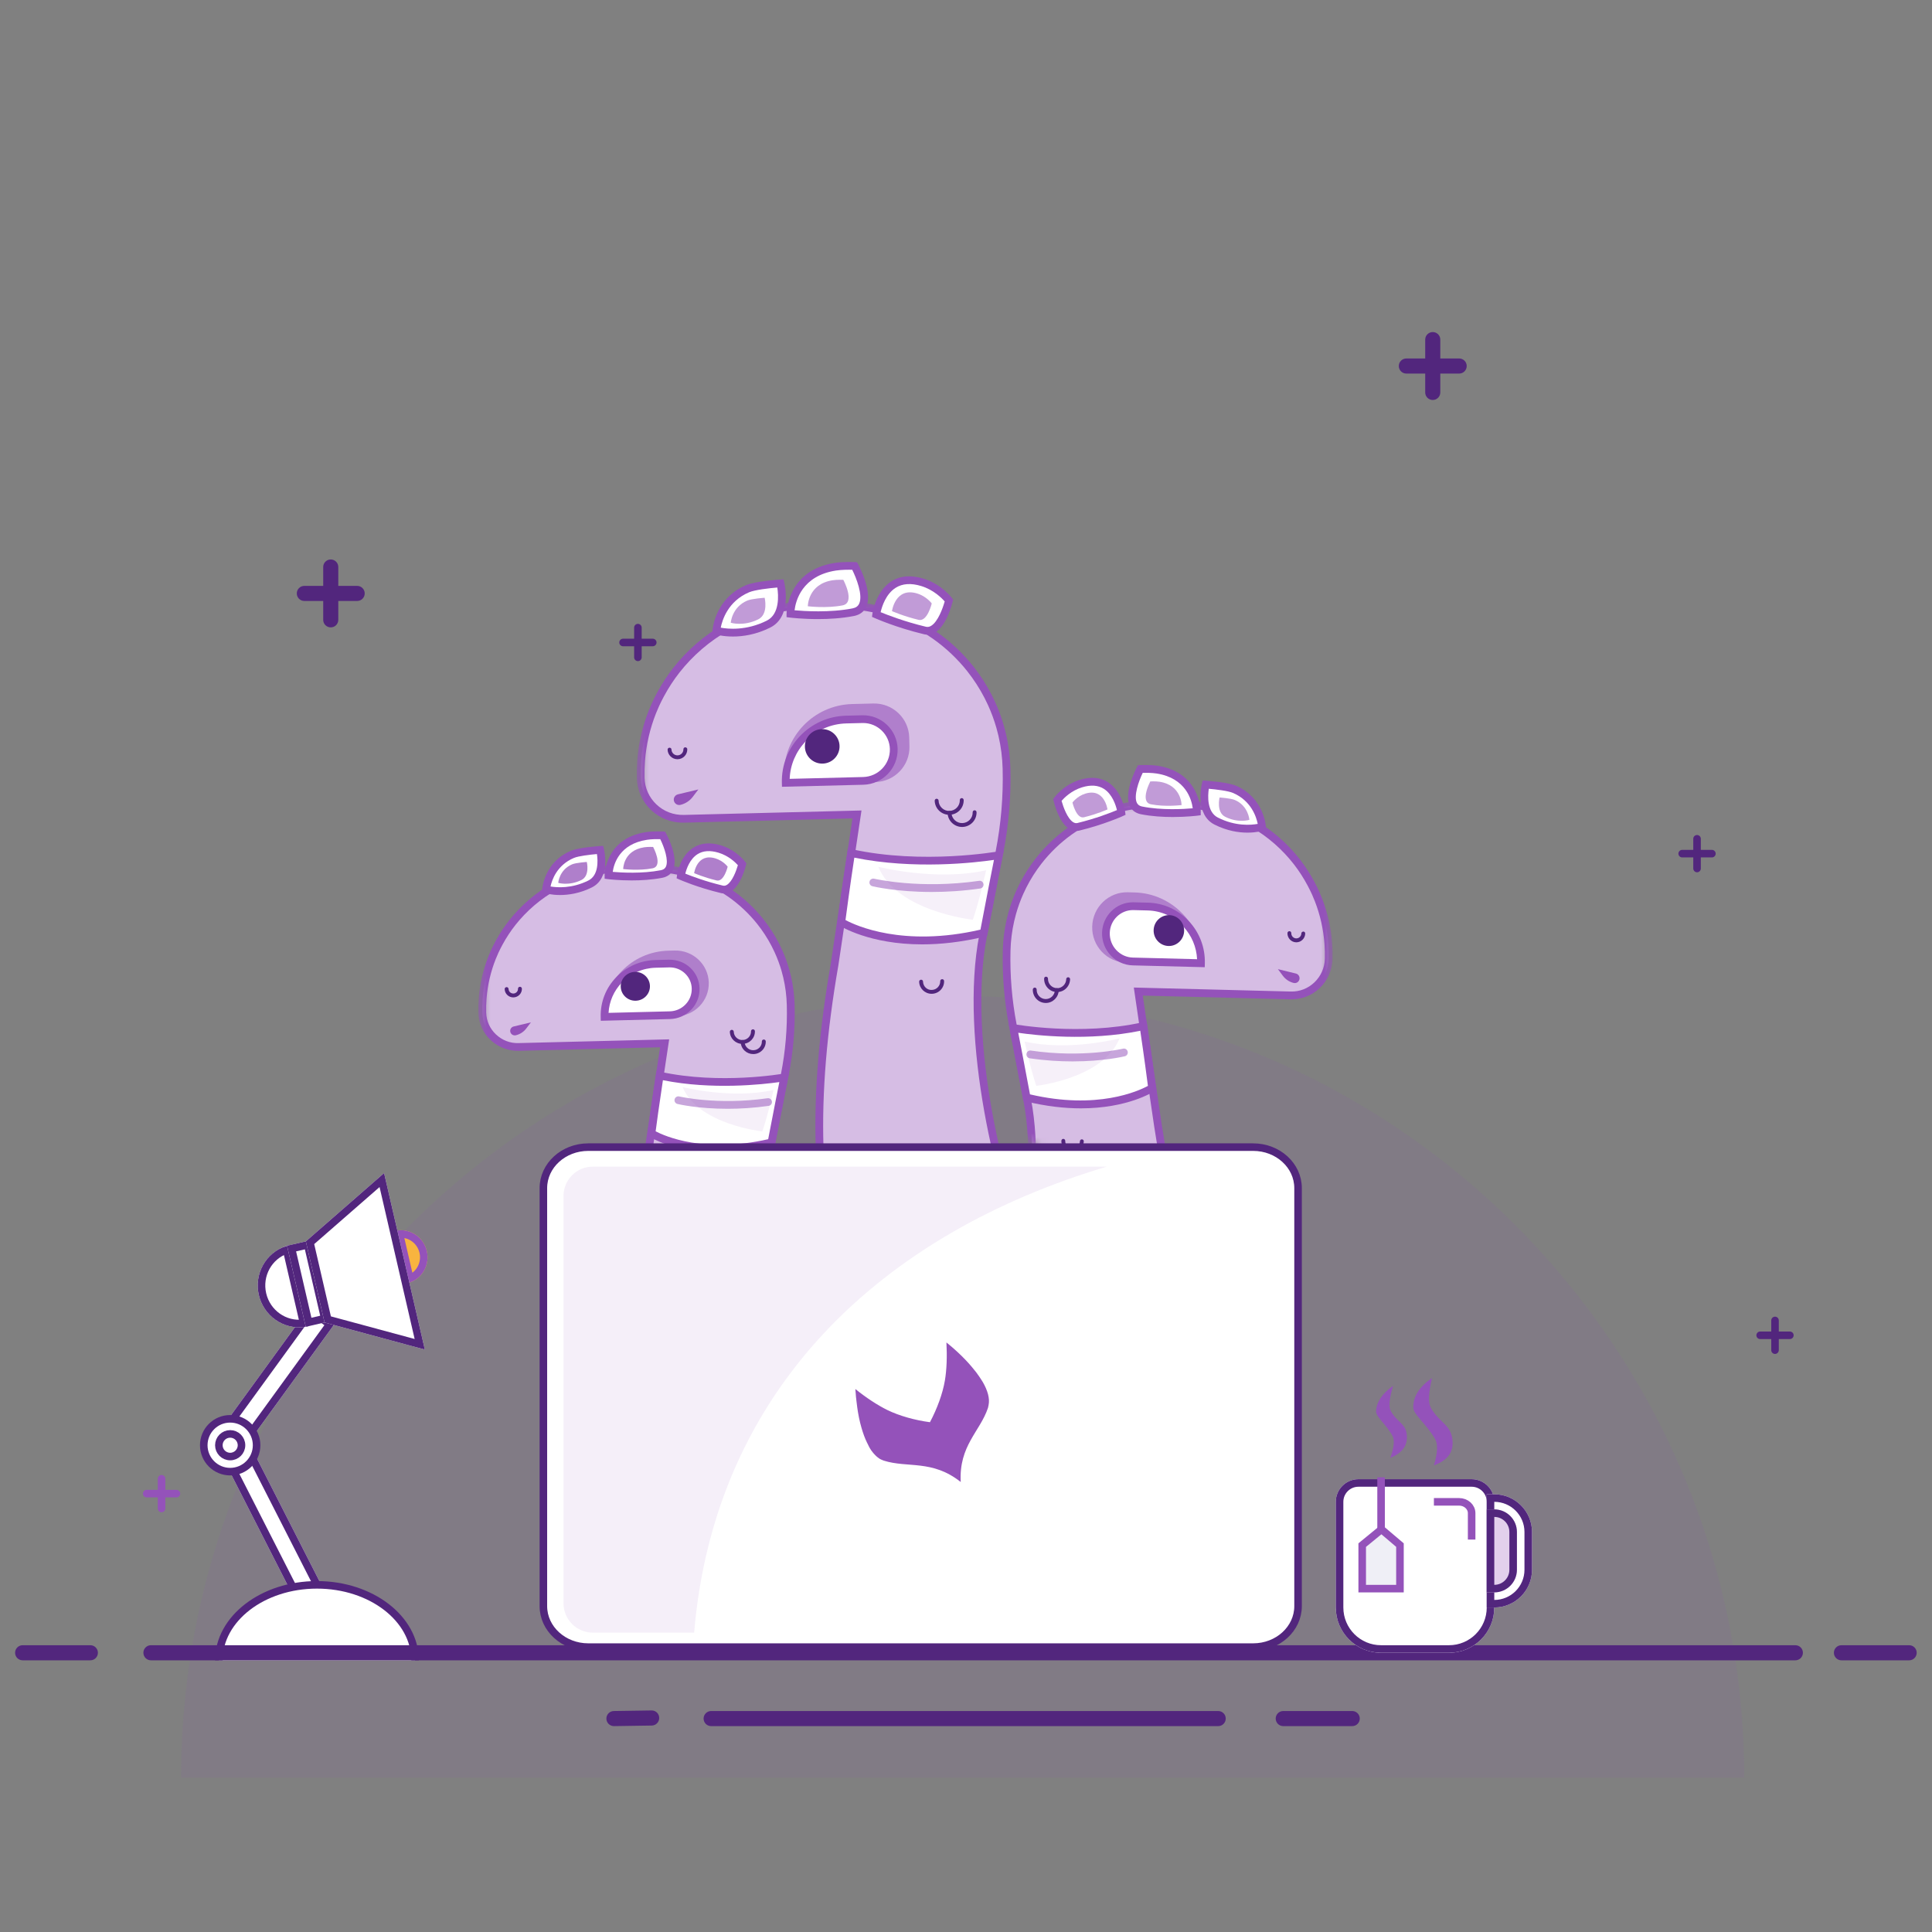 <?xml version="1.0" encoding="UTF-8" standalone="no"?>
<svg width="256px" height="256px" viewBox="0 0 256 256" version="1.1" xmlns="http://www.w3.org/2000/svg" xmlns:xlink="http://www.w3.org/1999/xlink">
    <rect x="0" y="0" width="256" height="256" fill="#808080" stroke="none"/>
    <!-- Generator: Sketch 49.3 (51167) - http://www.bohemiancoding.com/sketch -->
    <title>helpcenter-using@2x</title>
    <desc>Created with Sketch.</desc>
    <defs>
        <path d="M43.876,35.102 C38.484,40.107 31.226,43.173 23.243,43.173 C14.101,43.173 5.91,39.153 0.383,32.804 L0.383,0.384 L43.876,0.384 L43.876,35.102 Z" id="path-1"></path>
        <path d="M44.911,35.121 C39.47,40.416 32.001,43.684 23.76,43.684 C14.328,43.684 5.909,39.405 0.382,32.704 L0.382,0.384 L44.911,0.384 L44.911,35.121 Z" id="path-3"></path>
        <path d="M1.057,0.482 C0.845,0.547 0.632,0.608 0.419,0.668 L0.419,0.482 L1.057,0.482 Z" id="path-5"></path>
        <path d="M45.554,38.297 C39.783,45.091 31.23,49.394 21.684,49.394 C13.348,49.394 5.769,46.113 0.139,40.756 L0.139,0.319 L45.554,0.319 L45.554,38.297 Z" id="path-7"></path>
        <path d="M46.576,38.197 C40.805,45.347 32.027,49.912 22.195,49.912 C13.604,49.912 5.817,46.426 0.138,40.776 L0.138,0.32 L46.576,0.32 L46.576,38.197 Z" id="path-9"></path>
        <path d="M51.963,78.64 C49.314,79.06 46.598,79.278 43.83,79.278 C25.506,79.278 9.429,69.706 0.372,55.312 L0.372,1.273 C0.537,1.011 0.704,0.751 0.873,0.493 L51.963,0.493 L51.963,78.64 Z" id="path-11"></path>
        <path d="M44.345,79.79 C25.668,79.79 9.326,69.846 0.372,54.989 L0.372,2.62 C0.806,1.9 1.258,1.191 1.726,0.494 L52.992,0.494 L52.992,79.067 C50.181,79.543 47.292,79.79 44.345,79.79 Z" id="path-13"></path>
        <rect id="path-15" x="7" y="36" width="4" height="23"></rect>
        <rect id="path-16" x="7" y="18" width="4" height="23"></rect>
        <path d="M19.486,14.919 C21.427,14.919 23,13.322 23,11.351 C23,9.381 21.427,7.784 19.486,7.784" id="path-17"></path>
        <path d="M5.431,6.486 C2.431,6.486 0,8.955 0,12 C0,15.045 2.431,17.514 5.431,17.514" id="path-18"></path>
        <rect id="path-19" x="5.111" y="6.486" width="3.194" height="11.027"></rect>
        <polygon id="path-20" points="7.667 6.486 19.806 0 19.806 24 7.667 17.514"></polygon>
        <path d="M3,14 L18,14 C19.657,14 21,15.343 21,17 L21,31 C21,34.314 18.314,37 15,37 L6,37 C2.686,37 4.05812251e-16,34.314 0,31 L0,17 C-2.02906125e-16,15.343 1.343,14 3,14 Z" id="path-21"></path>
        <path d="M20,16 L21,16 C23.761,16 26,18.239 26,21 L26,26 C26,28.761 23.761,31 21,31 L20,31 L20,16 Z" id="path-22"></path>
        <path d="M20,18 L21,18 C22.657,18 24,19.343 24,21 L24,26 C24,27.657 22.657,29 21,29 L20,29 L20,18 Z" id="path-23"></path>
        <polygon id="path-24" points="3 22.5 6.053 20 9 22.5 9 29 3 29"></polygon>
    </defs>
    <g id="helpcenter-using" stroke="none" stroke-width="1" fill="none" fill-rule="evenodd">
        <g id="Group-8" transform="translate(2, 44)">
            <g id="Group-5" transform="translate(0, 30)">
                <path d="M22,161.558 C22,104.365 68.364,58 125.558,58 C182.751,58 229.116,104.365 229.116,161.558 L22,161.558 Z" id="Fill-1" fill-opacity="0.098" fill="#9452BA"></path>
                <g id="Group-4">
                    <g id="Group-6" transform="translate(61, 0)">
                        <g id="Group-118" transform="translate(0, 36)">
                            <g id="Group-60" transform="translate(0.517, 4.599)">
                                <mask id="mask-2" fill="white">
                                    <use xlink:href="#path-1"></use>
                                </mask>
                                <g id="Clip-59"></g>
                                <path d="M43.871,72.406 C40.844,66.335 36.342,48.737 38.648,37.045 L40.474,27.794 C41.073,24.759 41.335,21.668 41.256,18.577 C41.224,17.289 41.059,16.035 40.777,14.827 C40.707,14.525 40.628,14.225 40.543,13.929 C40.288,13.04 39.967,12.18 39.588,11.352 C39.461,11.076 39.328,10.804 39.188,10.535 C38.909,9.998 38.605,9.476 38.277,8.971 C37.948,8.466 37.595,7.977 37.221,7.508 C36.096,6.099 34.771,4.854 33.29,3.816 C32.796,3.469 32.285,3.146 31.758,2.848 C28.859,1.204 25.482,0.301 21.897,0.39 L18.799,0.466 C13.585,0.596 8.916,2.801 5.584,6.262 C5.168,6.695 4.772,7.147 4.399,7.617 C3.721,8.472 3.121,9.389 2.6,10.353 C2.405,10.715 2.217,11.081 2.045,11.457 C1.92,11.732 1.8,12.011 1.688,12.293 C1.351,13.139 1.075,14.014 0.865,14.914 C0.655,15.814 0.51,16.738 0.437,17.681 C0.389,18.31 0.372,18.947 0.389,19.591 C0.421,20.875 0.978,22.025 1.851,22.846 C2.725,23.666 3.915,24.157 5.215,24.125 L24.55,23.645 L22.046,40.296 C19.044,57.412 20.366,68.776 23.22,76.302 C23.856,77.979 44.246,73.156 43.871,72.406" id="Fill-58" fill="#D6BDE4" mask="url(#mask-2)"></path>
                            </g>
                            <g id="Group-63" transform="translate(0, 4.088)">
                                <mask id="mask-4" fill="white">
                                    <use xlink:href="#path-3"></use>
                                </mask>
                                <g id="Clip-62"></g>
                                <path d="M24.192,76.555 C24.674,76.769 27.284,76.763 34.173,75.309 C39.047,74.281 42.717,73.228 43.746,72.775 C40.676,66.295 36.371,49.05 38.658,37.458 L40.483,28.207 C41.074,25.215 41.334,22.151 41.256,19.101 C41.225,17.869 41.069,16.642 40.79,15.452 C40.722,15.159 40.646,14.868 40.563,14.579 C40.318,13.728 40.005,12.885 39.633,12.074 C39.51,11.805 39.381,11.541 39.245,11.28 C38.976,10.761 38.678,10.249 38.358,9.758 C38.038,9.266 37.693,8.787 37.332,8.335 C36.236,6.962 34.95,5.754 33.508,4.743 C33.029,4.407 32.528,4.091 32.018,3.802 C29.112,2.155 25.793,1.329 22.427,1.412 L19.33,1.488 C14.424,1.61 9.859,3.611 6.477,7.125 C6.075,7.543 5.687,7.986 5.323,8.443 C4.674,9.263 4.085,10.158 3.574,11.104 C3.355,11.51 3.183,11.852 3.034,12.178 C2.911,12.445 2.796,12.717 2.687,12.99 C2.358,13.815 2.089,14.672 1.886,15.54 C1.68,16.422 1.54,17.328 1.47,18.231 C1.423,18.843 1.407,19.468 1.423,20.09 C1.451,21.195 1.914,22.224 2.725,22.986 C3.536,23.748 4.596,24.169 5.719,24.126 L25.669,23.63 L23.074,40.883 C20.477,55.691 20.854,67.689 24.192,76.555 M24.977,77.664 C24.735,77.664 24.527,77.653 24.359,77.631 C24.134,77.602 23.45,77.512 23.253,76.991 C19.823,67.946 19.419,55.742 22.053,40.72 L24.465,24.682 L5.745,25.147 C4.361,25.18 3.024,24.677 2.012,23.726 C1.001,22.777 0.424,21.494 0.388,20.115 C0.372,19.46 0.389,18.8 0.439,18.153 C0.513,17.2 0.66,16.243 0.878,15.31 C1.092,14.393 1.377,13.487 1.724,12.616 C1.839,12.327 1.962,12.04 2.091,11.757 C2.25,11.411 2.431,11.05 2.661,10.623 C3.201,9.624 3.823,8.679 4.509,7.813 C4.893,7.33 5.303,6.862 5.727,6.421 C9.3,2.71 14.121,0.595 19.304,0.467 L22.4,0.39 C25.974,0.303 29.462,1.175 32.533,2.916 C33.072,3.221 33.601,3.555 34.107,3.91 C35.629,4.976 36.987,6.253 38.144,7.703 C38.525,8.18 38.89,8.686 39.228,9.206 C39.567,9.725 39.882,10.266 40.166,10.813 C40.309,11.088 40.446,11.368 40.576,11.652 C40.969,12.509 41.299,13.4 41.558,14.3 C41.645,14.605 41.726,14.912 41.799,15.222 C42.092,16.479 42.258,17.775 42.291,19.075 C42.37,22.2 42.104,25.339 41.499,28.403 L39.673,37.654 C37.385,49.25 41.829,66.627 44.852,72.691 C44.947,72.882 44.926,73.103 44.795,73.283 C43.931,74.474 29.195,77.664 24.977,77.664" id="Fill-61" fill="#9452BA" mask="url(#mask-4)"></path>
                            </g>
                            <path d="M9.362,7.856 C9.362,7.856 9.592,4.59 12.836,3.214 C13.826,2.794 16.523,2.621 16.523,2.621 C16.523,2.621 17.369,6.053 15.184,7.135 C12.039,8.694 9.362,7.856 9.362,7.856" id="Fill-64" fill="#FFFFFF"></path>
                            <path d="M9.947,7.463 C10.788,7.608 12.756,7.767 14.952,6.679 C16.34,5.991 16.226,4.034 16.098,3.166 C15.187,3.244 13.661,3.42 13.04,3.684 C10.793,4.637 10.133,6.596 9.947,7.463 M11.212,8.594 C10.033,8.594 9.266,8.362 9.206,8.343 L8.818,8.222 L8.846,7.821 C8.856,7.675 9.138,4.227 12.631,2.745 C13.673,2.303 16.204,2.129 16.489,2.11 L16.922,2.083 L17.026,2.5 C17.064,2.656 17.94,6.342 15.416,7.592 C13.813,8.386 12.328,8.594 11.212,8.594" id="Fill-66" fill="#9452BA"></path>
                            <path d="M17.634,5.986 C17.634,5.986 17.615,1.544 22.654,0.771 C23.594,0.627 24.807,0.689 24.807,0.689 C24.807,0.689 27.31,5.294 24.656,5.811 C21.394,6.448 17.634,5.986 17.634,5.986" id="Fill-68" fill="#FFFFFF"></path>
                            <path d="M18.19,5.528 C19.3,5.624 22.094,5.791 24.556,5.31 C25.003,5.223 25.157,5.002 25.233,4.842 C25.623,4.027 25.025,2.276 24.486,1.19 C24.082,1.183 23.338,1.183 22.733,1.277 C19.084,1.836 18.341,4.453 18.19,5.528 M20.698,6.661 C18.969,6.661 17.662,6.505 17.571,6.493 L17.119,6.438 L17.117,5.988 C17.117,5.94 17.158,1.097 22.575,0.266 C23.556,0.116 24.783,0.176 24.834,0.178 L25.124,0.194 L25.263,0.448 C25.438,0.77 26.951,3.643 26.168,5.279 C25.906,5.827 25.418,6.184 24.756,6.313 C23.38,6.582 21.931,6.661 20.698,6.661" id="Fill-70" fill="#9452BA"></path>
                            <path d="M27.219,6.07 C27.219,6.07 27.887,1.145 32.365,2.501 C34.278,3.079 35.34,4.516 35.34,4.516 C35.34,4.516 34.447,8.267 32.665,7.844 C29.555,7.107 27.219,6.07 27.219,6.07" id="Fill-72" fill="#FFFFFF"></path>
                            <path d="M27.808,5.762 C28.583,6.077 30.476,6.8 32.786,7.347 C32.969,7.391 33.136,7.36 33.314,7.252 C34.032,6.816 34.56,5.39 34.773,4.64 C34.437,4.265 33.545,3.392 32.214,2.989 C31.099,2.653 30.163,2.716 29.429,3.181 C28.394,3.837 27.963,5.124 27.808,5.762 M32.94,8.387 C32.808,8.387 32.677,8.372 32.545,8.341 C29.423,7.601 27.104,6.58 27.007,6.536 L26.655,6.38 L26.706,6.002 C26.72,5.899 27.069,3.462 28.871,2.321 C29.871,1.687 31.097,1.583 32.517,2.012 C34.571,2.634 35.71,4.151 35.758,4.215 L35.898,4.405 L35.844,4.633 C35.778,4.906 35.171,7.323 33.857,8.122 C33.567,8.298 33.256,8.387 32.94,8.387" id="Fill-74" fill="#9452BA"></path>
                            <path d="M10.969,6.983 C10.969,6.983 11.09,5.257 12.805,4.53 C13.328,4.308 14.754,4.215 14.754,4.215 C14.754,4.215 15.202,6.03 14.046,6.602 C12.383,7.426 10.969,6.983 10.969,6.983" id="Fill-76" fill="#AF7FCB"></path>
                            <path d="M19.576,5.154 C19.576,5.154 19.565,2.699 22.351,2.271 C22.871,2.192 23.542,2.226 23.542,2.226 C23.542,2.226 24.926,4.772 23.458,5.058 C21.654,5.41 19.576,5.154 19.576,5.154" id="Fill-78" fill="#AF7FCB"></path>
                            <path d="M28.978,5.693 C28.978,5.693 29.343,2.999 31.793,3.74 C32.84,4.057 33.421,4.843 33.421,4.843 C33.421,4.843 32.932,6.895 31.958,6.664 C30.256,6.26 28.978,5.693 28.978,5.693" id="Fill-80" fill="#AF7FCB"></path>
                            <path d="M40.918,32.761 C40.918,32.761 32.499,34.283 24.411,32.519 C23.738,36.886 23.319,40.181 23.319,40.181 C23.319,40.181 28.99,43.811 39.234,41.37 C40.307,35.756 40.918,32.761 40.918,32.761" id="Fill-82" fill="#FFFFFF"></path>
                            <path d="M23.876,39.906 C25.098,40.547 30.334,42.874 38.788,40.949 C39.519,37.128 40.031,34.55 40.266,33.38 C38.071,33.691 31.379,34.44 24.841,33.131 C24.343,36.398 23.994,39.006 23.876,39.906 M32.351,42.731 C26.443,42.731 23.216,40.724 23.038,40.61 L22.765,40.435 L22.806,40.117 C22.809,40.084 23.234,36.766 23.9,32.442 L23.983,31.902 L24.523,32.02 C32.418,33.742 40.742,32.274 40.825,32.259 L41.576,32.123 L41.425,32.862 C41.419,32.892 40.802,35.919 39.742,41.465 L39.68,41.789 L39.355,41.866 C36.716,42.495 34.375,42.731 32.351,42.731" id="Fill-84" fill="#9452BA"></path>
                            <path d="M26.618,24.662 L16.95,24.902 C16.827,20.091 20.676,16.093 25.546,15.973 L26.396,15.952 C28.831,15.891 30.854,17.792 30.916,20.198 C30.978,22.603 29.053,24.601 26.618,24.662" id="Fill-86" fill="#AF7FCB"></path>
                            <path d="M25.759,24.52 L17.112,24.734 C17.016,20.955 20.039,17.814 23.865,17.719 L25.666,17.674 C27.557,17.627 29.128,19.103 29.175,20.971 C29.224,22.882 27.694,24.472 25.759,24.52" id="Fill-88" fill="#FFFFFF"></path>
                            <path d="M25.754,18.184 C25.73,18.184 25.704,18.184 25.679,18.185 L23.878,18.23 C22.166,18.273 20.573,18.971 19.392,20.197 C18.332,21.299 17.719,22.708 17.636,24.21 L25.745,24.008 C26.543,23.989 27.286,23.664 27.836,23.092 C28.387,22.521 28.678,21.771 28.658,20.984 C28.639,20.217 28.318,19.503 27.755,18.975 C27.211,18.463 26.503,18.184 25.754,18.184 Z M16.608,25.258 L16.595,24.747 C16.545,22.783 17.273,20.917 18.643,19.493 C20.014,18.069 21.864,17.258 23.852,17.208 L25.654,17.163 C26.71,17.159 27.706,17.517 28.468,18.235 C29.231,18.951 29.666,19.918 29.692,20.958 C29.72,22.019 29.327,23.027 28.586,23.796 C27.845,24.565 26.845,25.004 25.772,25.03 L16.608,25.258 Z" id="Fill-90" fill="#9452BA"></path>
                            <path d="M19.251,20.739 C19.278,21.795 20.166,22.629 21.234,22.602 C22.303,22.576 23.147,21.699 23.12,20.644 C23.094,19.588 22.206,18.754 21.137,18.78 C20.068,18.807 19.224,19.684 19.251,20.739" id="Fill-92" fill="#52267D"></path>
                            <path d="M5.352,27.178 C5.899,27.048 6.383,26.735 6.722,26.291 L7.35,25.469 L5.913,25.811 L5.068,26.013 C4.741,26.09 4.541,26.414 4.62,26.736 C4.698,27.058 5.026,27.256 5.352,27.178" id="Fill-94" fill="#9452BA"></path>
                            <path d="M27.447,34.046 C27.447,34.046 33.884,35.683 39.495,34.428 C38.535,38.602 38.005,39.916 38.005,39.916 C38.005,39.916 29.518,39.012 27.447,34.046" id="Fill-96" fill="#F6F0F9"></path>
                            <path d="M33.412,36.92 C29.493,36.92 26.919,36.317 26.769,36.281 C26.492,36.215 26.322,35.939 26.389,35.665 C26.456,35.39 26.732,35.219 27.013,35.289 C27.064,35.3 32.08,36.468 38.7,35.523 C38.981,35.479 39.245,35.675 39.285,35.954 C39.327,36.234 39.131,36.493 38.848,36.533 C36.859,36.818 35.022,36.92 33.412,36.92" id="Fill-98" fill-opacity="0.523" fill="#9452BA"></path>
                            <g id="Group-102" transform="translate(32.586, 66.423)" fill="#E1F2FF">
                                <path d="M1.954,1.991 C1.125,1.991 0.44,1.336 0.419,0.513 C0.415,0.372 0.528,0.255 0.672,0.251 L0.678,0.251 C0.818,0.251 0.933,0.361 0.936,0.5 C0.95,1.046 1.404,1.48 1.954,1.48 C1.963,1.48 1.971,1.48 1.98,1.48 C2.251,1.473 2.504,1.362 2.692,1.168 C2.879,0.973 2.978,0.718 2.972,0.449 C2.968,0.308 3.081,0.191 3.224,0.188 L3.23,0.188 C3.37,0.188 3.485,0.298 3.489,0.437 C3.51,1.273 2.839,1.97 1.993,1.991 C1.98,1.991 1.966,1.991 1.954,1.991" id="Fill-100"></path>
                            </g>
                            <g id="Group-105" transform="translate(35.172, 66.423)" fill="#E1F2FF">
                                <path d="M1.919,1.928 C1.09,1.928 0.406,1.272 0.385,0.449 C0.382,0.308 0.494,0.191 0.637,0.188 L0.644,0.188 C0.784,0.188 0.899,0.298 0.903,0.437 C0.917,0.991 1.386,1.455 1.945,1.417 C2.217,1.41 2.47,1.299 2.658,1.104 C2.845,0.91 2.944,0.655 2.937,0.386 C2.934,0.245 3.046,0.128 3.189,0.124 L3.194,0.124 C3.336,0.124 3.451,0.235 3.455,0.373 C3.464,0.778 3.314,1.163 3.032,1.456 C2.75,1.75 2.368,1.917 1.958,1.928 C1.945,1.928 1.932,1.928 1.919,1.928" id="Fill-103"></path>
                            </g>
                            <g id="Group-108" transform="translate(34.138, 67.445)" fill="#E1F2FF">
                                <path d="M1.71,2.198 C0.881,2.198 0.197,1.543 0.176,0.72 C0.172,0.579 0.285,0.462 0.428,0.458 L0.434,0.458 C0.574,0.458 0.689,0.569 0.693,0.707 C0.707,1.252 1.161,1.687 1.71,1.687 C1.719,1.687 1.727,1.687 1.736,1.687 C2.008,1.68 2.261,1.57 2.448,1.375 C2.635,1.18 2.734,0.925 2.728,0.656 C2.724,0.515 2.837,0.398 2.98,0.395 L2.986,0.395 C3.126,0.395 3.241,0.505 3.245,0.644 C3.266,1.48 2.595,2.177 1.749,2.197 C1.736,2.197 1.723,2.198 1.71,2.198" id="Fill-106"></path>
                            </g>
                            <path d="M35.369,28.32 C34.473,28.32 33.732,27.611 33.709,26.72 C33.705,26.579 33.818,26.462 33.96,26.458 L33.967,26.458 C34.107,26.458 34.222,26.569 34.226,26.708 C34.242,27.331 34.779,27.838 35.398,27.809 C36.028,27.793 36.529,27.273 36.513,26.651 C36.509,26.51 36.623,26.393 36.765,26.389 L36.772,26.389 C36.911,26.389 37.027,26.5 37.03,26.638 C37.053,27.543 36.327,28.297 35.411,28.32 C35.397,28.32 35.383,28.32 35.369,28.32" id="Fill-109" fill="#52267D"></path>
                            <path d="M36.806,29.67 C36.378,29.67 35.973,29.511 35.662,29.218 C35.34,28.916 35.157,28.509 35.146,28.071 C35.143,27.93 35.256,27.812 35.398,27.809 L35.405,27.809 C35.545,27.809 35.66,27.919 35.663,28.058 C35.671,28.36 35.797,28.64 36.019,28.848 C36.24,29.056 36.525,29.17 36.835,29.159 C37.141,29.151 37.425,29.027 37.636,28.808 C37.846,28.589 37.958,28.303 37.95,28.001 C37.946,27.86 38.059,27.743 38.202,27.739 C38.347,27.74 38.464,27.847 38.467,27.988 C38.478,28.426 38.316,28.842 38.011,29.16 C37.704,29.478 37.292,29.659 36.848,29.67 C36.834,29.67 36.82,29.67 36.806,29.67" id="Fill-111" fill="#52267D"></path>
                            <g id="Group-115" transform="translate(31.552, 45.985)">
                                <mask id="mask-6" fill="white">
                                    <use xlink:href="#path-5"></use>
                                </mask>
                                <g id="Clip-114"></g>
                                <path d="M1.853,2.185 C1.483,2.185 1.134,2.048 0.865,1.795 C0.587,1.534 0.429,1.181 0.419,0.803 C0.415,0.662 0.528,0.544 0.671,0.541 C0.834,0.543 0.933,0.649 0.936,0.79 C0.942,1.032 1.044,1.258 1.221,1.425 C1.399,1.592 1.637,1.686 1.878,1.674 C2.383,1.662 2.785,1.244 2.772,0.745 C2.769,0.603 2.882,0.486 3.025,0.482 L3.031,0.482 C3.171,0.482 3.286,0.593 3.29,0.731 C3.309,1.514 2.682,2.166 1.891,2.185 C1.878,2.185 1.865,2.185 1.853,2.185" id="Fill-113" fill="#E1F2FF" mask="url(#mask-6)"></path>
                            </g>
                            <path d="M5.011,22.159 C4.718,22.159 4.44,22.05 4.226,21.849 C4.005,21.641 3.879,21.361 3.871,21.06 C3.868,20.919 3.981,20.802 4.123,20.798 L4.13,20.798 C4.27,20.798 4.385,20.909 4.389,21.047 C4.393,21.212 4.461,21.365 4.582,21.479 C4.703,21.592 4.864,21.643 5.028,21.648 C5.194,21.644 5.35,21.576 5.465,21.456 C5.58,21.337 5.641,21.181 5.637,21.016 C5.633,20.875 5.746,20.758 5.889,20.754 L5.895,20.754 C6.035,20.754 6.15,20.865 6.154,21.003 C6.162,21.305 6.05,21.591 5.84,21.808 C5.629,22.027 5.345,22.151 5.041,22.159 C5.031,22.159 5.021,22.159 5.011,22.159" id="Fill-116" fill="#52267D"></path>
                        </g>
                        <g id="Group-178" transform="translate(67, 27)">
                            <g id="Group-121" transform="translate(0.511, 5.172)">
                                <mask id="mask-8" fill="white">
                                    <use xlink:href="#path-7"></use>
                                </mask>
                                <g id="Clip-120"></g>
                                <path d="M0.144,77.399 C3.305,70.902 8.006,52.068 5.598,39.555 L3.692,29.654 C3.067,26.406 2.793,23.099 2.875,19.79 C2.909,18.412 3.08,17.069 3.375,15.776 C3.449,15.453 3.53,15.133 3.62,14.816 C3.886,13.865 4.22,12.944 4.617,12.058 C4.75,11.762 4.888,11.471 5.034,11.183 C5.325,10.608 5.644,10.05 5.986,9.509 C6.329,8.969 6.698,8.446 7.089,7.944 C8.263,6.435 9.646,5.103 11.193,3.992 C11.709,3.622 12.243,3.276 12.793,2.956 C15.82,1.198 19.346,0.231 23.09,0.325 L26.323,0.407 C31.769,0.547 36.643,2.906 40.123,6.611 C40.557,7.074 40.97,7.558 41.36,8.061 C42.068,8.976 42.694,9.956 43.238,10.988 C43.442,11.376 43.639,11.768 43.818,12.17 C43.95,12.464 44.074,12.763 44.191,13.064 C44.543,13.97 44.832,14.907 45.051,15.87 C45.27,16.833 45.421,17.822 45.497,18.832 C45.548,19.505 45.565,20.186 45.548,20.876 C45.514,22.25 44.933,23.481 44.021,24.358 C43.109,25.237 41.866,25.763 40.508,25.728 L20.318,25.214 L22.934,43.035 C26.068,61.352 24.688,73.514 21.708,81.569 C21.044,83.364 -0.247,78.202 0.144,77.399" id="Fill-119" fill="#D6BDE4" mask="url(#mask-8)"></path>
                            </g>
                            <g id="Group-124" transform="translate(0, 4.655)">
                                <mask id="mask-10" fill="white">
                                    <use xlink:href="#path-9"></use>
                                </mask>
                                <g id="Clip-123"></g>
                                <path d="M1.283,77.789 C3.765,79.046 20.16,82.729 21.766,81.834 C25.258,72.339 25.653,59.489 22.941,43.64 L20.235,25.199 L41.032,25.728 C42.215,25.759 43.327,25.322 44.179,24.501 C45.032,23.68 45.519,22.571 45.548,21.379 C45.565,20.714 45.547,20.044 45.498,19.388 C45.425,18.42 45.279,17.449 45.064,16.503 C44.853,15.577 44.571,14.657 44.227,13.771 C44.112,13.478 43.992,13.187 43.864,12.9 C43.709,12.553 43.529,12.188 43.298,11.749 C42.763,10.733 42.147,9.773 41.469,8.897 C41.092,8.41 40.686,7.935 40.264,7.484 C36.726,3.719 31.952,1.573 26.821,1.442 L23.588,1.36 C20.058,1.269 16.597,2.156 13.558,3.922 C13.027,4.23 12.502,4.57 11.999,4.931 C10.491,6.014 9.146,7.309 8.001,8.781 C7.619,9.271 7.258,9.785 6.927,10.306 C6.593,10.834 6.28,11.382 5.999,11.937 C5.857,12.217 5.722,12.5 5.593,12.789 C5.206,13.653 4.879,14.557 4.622,15.474 C4.534,15.783 4.456,16.096 4.384,16.41 C4.093,17.684 3.929,19 3.896,20.321 C3.815,23.584 4.087,26.865 4.704,30.073 L6.61,39.974 C9.001,52.395 4.487,70.885 1.283,77.789 M20.919,82.968 C16.519,82.968 1.156,79.563 0.254,78.291 C0.123,78.107 0.102,77.882 0.197,77.688 C3.356,71.195 7.998,52.589 5.607,40.171 L3.701,30.271 C3.07,26.989 2.792,23.633 2.875,20.294 C2.91,18.904 3.082,17.519 3.388,16.178 C3.464,15.845 3.548,15.517 3.639,15.191 C3.911,14.225 4.254,13.273 4.663,12.361 C4.798,12.058 4.94,11.759 5.09,11.464 C5.386,10.881 5.715,10.303 6.067,9.747 C6.416,9.198 6.796,8.658 7.198,8.141 C8.404,6.592 9.821,5.228 11.408,4.088 C11.937,3.707 12.49,3.349 13.049,3.025 C16.252,1.165 19.898,0.24 23.614,0.325 L26.847,0.407 C32.251,0.545 37.279,2.805 41.004,6.771 C41.449,7.246 41.876,7.747 42.273,8.259 C42.988,9.182 43.636,10.193 44.2,11.262 C44.441,11.722 44.631,12.107 44.794,12.475 C44.93,12.776 45.058,13.082 45.178,13.392 C45.541,14.326 45.838,15.294 46.059,16.271 C46.287,17.267 46.44,18.289 46.517,19.309 C46.569,20 46.587,20.705 46.57,21.405 C46.533,22.874 45.934,24.239 44.884,25.25 C43.832,26.262 42.455,26.791 41.006,26.762 L21.424,26.264 L23.95,43.475 C26.698,59.535 26.277,72.59 22.697,82.267 C22.498,82.808 21.797,82.902 21.567,82.933 C21.39,82.957 21.173,82.968 20.919,82.968" id="Fill-122" fill="#9452BA" mask="url(#mask-10)"></path>
                            </g>
                            <path d="M37.229,8.567 C37.229,8.567 36.989,5.072 33.601,3.6 C32.568,3.15 29.752,2.964 29.752,2.964 C29.752,2.964 28.868,6.637 31.15,7.796 C34.434,9.464 37.229,8.567 37.229,8.567" id="Fill-125" fill="#FFFFFF"></path>
                            <path d="M30.171,3.515 C30.038,4.438 29.905,6.585 31.379,7.334 C33.709,8.516 35.792,8.328 36.655,8.17 C36.473,7.25 35.802,5.119 33.4,4.075 C32.742,3.789 31.12,3.598 30.171,3.515 M35.296,9.328 C34.135,9.328 32.59,9.106 30.921,8.258 C28.305,6.93 29.215,3.008 29.255,2.841 L29.357,2.419 L29.785,2.448 C30.082,2.467 32.72,2.653 33.803,3.124 C37.435,4.704 37.728,8.376 37.739,8.531 L37.766,8.937 L37.383,9.06 C37.321,9.081 36.523,9.328 35.296,9.328" id="Fill-127" fill="#9452BA"></path>
                            <path d="M28.592,6.566 C28.592,6.566 28.612,1.813 23.35,0.985 C22.368,0.831 21.102,0.897 21.102,0.897 C21.102,0.897 18.488,5.825 21.259,6.379 C24.666,7.06 28.592,6.566 28.592,6.566" id="Fill-129" fill="#FFFFFF"></path>
                            <path d="M21.419,1.404 C20.852,2.57 20.217,4.469 20.631,5.355 C20.713,5.531 20.878,5.775 21.358,5.872 C23.956,6.391 26.905,6.205 28.045,6.102 C27.896,4.964 27.136,2.104 23.272,1.496 C22.628,1.395 21.837,1.396 21.419,1.404 M25.393,7.258 C24.107,7.258 22.596,7.174 21.161,6.887 C20.479,6.75 19.976,6.373 19.707,5.797 C18.895,4.059 20.47,0.996 20.652,0.653 L20.788,0.396 L21.075,0.381 C21.13,0.379 22.407,0.314 23.428,0.474 C29.059,1.359 29.103,6.516 29.103,6.568 L29.101,7.023 L28.655,7.079 C28.56,7.091 27.197,7.258 25.393,7.258" id="Fill-131" fill="#9452BA"></path>
                            <path d="M18.583,6.655 C18.583,6.655 17.886,1.386 13.21,2.836 C11.212,3.455 10.103,4.993 10.103,4.993 C10.103,4.993 11.036,9.006 12.896,8.554 C16.144,7.765 18.583,6.655 18.583,6.655" id="Fill-133" fill="#FFFFFF"></path>
                            <path d="M10.663,5.118 C10.884,5.92 11.44,7.471 12.204,7.946 C12.397,8.066 12.579,8.099 12.777,8.051 C15.216,7.458 17.207,6.677 18.001,6.344 C17.841,5.665 17.386,4.247 16.288,3.537 C15.514,3.037 14.529,2.967 13.359,3.33 C11.949,3.768 11.009,4.719 10.663,5.118 M12.61,9.106 C12.285,9.106 11.965,9.012 11.667,8.826 C10.305,7.977 9.673,5.402 9.606,5.111 L9.552,4.879 L9.691,4.688 C9.74,4.619 10.924,3.003 13.06,2.341 C14.533,1.884 15.805,1.995 16.843,2.669 C18.712,3.882 19.075,6.477 19.09,6.587 L19.14,6.969 L18.793,7.127 C18.691,7.173 16.272,8.266 13.015,9.057 C12.88,9.09 12.744,9.106 12.61,9.106" id="Fill-135" fill="#9452BA"></path>
                            <path d="M35.551,7.633 C35.551,7.633 35.425,5.786 33.634,5.007 C33.088,4.769 31.599,4.671 31.599,4.671 C31.599,4.671 31.132,6.612 32.338,7.225 C34.074,8.107 35.551,7.633 35.551,7.633" id="Fill-137" fill-opacity="0.577" fill="#9452BA"></path>
                            <path d="M26.564,5.676 C26.564,5.676 26.575,3.048 23.666,2.59 C23.124,2.505 22.423,2.542 22.423,2.542 C22.423,2.542 20.978,5.266 22.51,5.573 C24.394,5.949 26.564,5.676 26.564,5.676" id="Fill-139" fill-opacity="0.577" fill="#9452BA"></path>
                            <path d="M16.746,6.252 C16.746,6.252 16.365,3.369 13.806,4.162 C12.713,4.501 12.107,5.342 12.107,5.342 C12.107,5.342 12.617,7.538 13.635,7.291 C15.412,6.86 16.746,6.252 16.746,6.252" id="Fill-141" fill-opacity="0.577" fill="#9452BA"></path>
                            <path d="M4.279,35.221 C4.279,35.221 13.07,36.85 21.515,34.962 C22.218,39.636 22.656,43.162 22.656,43.162 C22.656,43.162 16.734,47.047 6.037,44.434 C4.917,38.426 4.279,35.221 4.279,35.221" id="Fill-143" fill="#FFFFFF"></path>
                            <path d="M6.478,44.008 C15.393,46.094 20.861,43.563 22.106,42.886 C21.985,41.939 21.617,39.118 21.091,35.582 C14.217,36.998 7.172,36.177 4.923,35.848 C5.165,37.083 5.703,39.864 6.478,44.008 M13.226,45.862 C11.113,45.862 8.672,45.61 5.917,44.937 L5.596,44.859 L5.535,44.53 C4.428,38.595 3.784,35.356 3.778,35.323 L3.629,34.576 L4.37,34.713 C4.457,34.729 13.163,36.299 21.405,34.457 L21.938,34.338 L22.02,34.884 C22.716,39.512 23.158,43.062 23.163,43.097 L23.203,43.419 L22.934,43.596 C22.748,43.717 19.384,45.862 13.226,45.862" id="Fill-145" fill="#9452BA"></path>
                            <path d="M19.21,26.553 L29.306,26.81 C29.434,21.662 25.416,17.383 20.33,17.254 L19.442,17.231 C16.9,17.167 14.787,19.201 14.723,21.775 C14.659,24.349 16.668,26.488 19.21,26.553" id="Fill-147" fill-opacity="0.577" fill="#9452BA"></path>
                            <path d="M20.108,26.401 L29.137,26.63 C29.237,22.586 26.08,19.224 22.085,19.123 L20.204,19.075 C18.23,19.025 16.59,20.604 16.541,22.602 C16.49,24.649 18.087,26.349 20.108,26.401" id="Fill-149" fill="#FFFFFF"></path>
                            <path d="M20.121,25.884 L28.62,26.1 C28.541,24.473 27.896,22.946 26.777,21.755 C25.539,20.437 23.868,19.686 22.072,19.64 L20.191,19.592 C18.511,19.547 17.093,20.905 17.051,22.616 C17.03,23.467 17.338,24.276 17.918,24.893 C18.497,25.51 19.28,25.863 20.121,25.884 Z M29.635,27.16 L20.095,26.918 C17.795,26.86 15.972,24.918 16.029,22.589 C16.086,20.345 17.907,18.557 20.113,18.557 C20.148,18.557 20.182,18.557 20.217,18.558 L22.098,18.606 C24.167,18.658 26.091,19.523 27.517,21.042 C28.943,22.559 29.7,24.549 29.648,26.644 L29.635,27.16 Z" id="Fill-151" fill="#9452BA"></path>
                            <path d="M26.903,22.356 C26.875,23.485 25.948,24.378 24.832,24.349 C23.717,24.321 22.835,23.382 22.863,22.253 C22.891,21.123 23.818,20.231 24.934,20.259 C26.049,20.287 26.932,21.225 26.903,22.356" id="Fill-153" fill="#52267D"></path>
                            <path d="M41.416,29.246 C40.845,29.107 40.34,28.772 39.985,28.297 L39.33,27.417 L40.83,27.783 L41.713,27.998 C42.053,28.082 42.263,28.428 42.181,28.773 C42.099,29.117 41.757,29.329 41.416,29.246" id="Fill-155" fill="#9452BA"></path>
                            <path d="M18.345,36.596 C18.345,36.596 11.623,38.348 5.764,37.005 C6.767,41.472 7.321,42.878 7.321,42.878 C7.321,42.878 16.183,41.91 18.345,36.596" id="Fill-157" fill="#F6F0F9"></path>
                            <path d="M12.117,39.642 C10.437,39.642 8.521,39.534 6.444,39.229 C6.166,39.188 5.972,38.926 6.012,38.643 C6.052,38.36 6.312,38.161 6.591,38.206 C13.51,39.221 18.752,37.967 18.805,37.954 C19.083,37.886 19.355,38.058 19.422,38.336 C19.488,38.613 19.32,38.893 19.046,38.96 C18.89,38.998 16.204,39.642 12.117,39.642" id="Fill-159" fill-opacity="0.523" fill="#9452BA"></path>
                            <g id="Group-163" transform="translate(9.196, 71.379)" fill="#E1F2FF">
                                <path d="M1.744,1.984 C1.73,1.984 1.717,1.984 1.703,1.984 C0.827,1.961 0.133,1.222 0.155,0.336 C0.158,0.195 0.272,0.084 0.41,0.084 L0.416,0.084 C0.558,0.087 0.669,0.206 0.666,0.349 C0.658,0.64 0.763,0.917 0.962,1.128 C1.16,1.339 1.428,1.459 1.716,1.466 C2,1.478 2.277,1.367 2.485,1.166 C2.694,0.966 2.813,0.695 2.82,0.403 C2.823,0.263 2.937,0.151 3.075,0.151 L3.082,0.151 C3.223,0.155 3.334,0.274 3.33,0.417 C3.32,0.846 3.144,1.245 2.837,1.542 C2.54,1.827 2.153,1.984 1.744,1.984" id="Fill-161"></path>
                            </g>
                            <g id="Group-166" transform="translate(6.641, 71.379)" fill="#E1F2FF">
                                <path d="M1.633,1.916 C1.62,1.916 1.606,1.916 1.593,1.916 C1.169,1.906 0.774,1.728 0.481,1.416 C0.189,1.105 0.034,0.697 0.045,0.267 C0.048,0.127 0.162,0.016 0.3,0.016 L0.306,0.016 C0.448,0.019 0.559,0.138 0.555,0.281 C0.548,0.572 0.653,0.849 0.852,1.06 C1.05,1.271 1.318,1.391 1.605,1.399 C1.893,1.414 2.167,1.3 2.375,1.099 C2.583,0.898 2.702,0.627 2.709,0.336 C2.712,0.196 2.826,0.084 2.964,0.084 L2.971,0.084 C3.112,0.087 3.223,0.206 3.22,0.349 C3.209,0.778 3.034,1.178 2.727,1.474 C2.429,1.76 2.043,1.916 1.633,1.916" id="Fill-164"></path>
                            </g>
                            <g id="Group-169" transform="translate(7.663, 72.414)" fill="#E1F2FF">
                                <path d="M1.91,2.265 C1.897,2.265 1.883,2.265 1.869,2.264 C1.445,2.254 1.051,2.076 0.758,1.765 C0.467,1.454 0.311,1.046 0.322,0.616 C0.325,0.476 0.439,0.364 0.577,0.364 L0.584,0.364 C0.725,0.368 0.836,0.487 0.833,0.629 C0.825,0.921 0.93,1.197 1.129,1.408 C1.327,1.62 1.595,1.74 1.882,1.747 C2.178,1.767 2.444,1.648 2.652,1.447 C2.86,1.246 2.98,0.975 2.986,0.684 C2.99,0.544 3.104,0.432 3.242,0.432 L3.246,0.432 C3.39,0.435 3.501,0.554 3.497,0.697 C3.487,1.127 3.311,1.526 3.004,1.822 C2.707,2.108 2.32,2.265 1.91,2.265" id="Fill-167"></path>
                            </g>
                            <path d="M10.074,30.454 C10.059,30.454 10.044,30.454 10.029,30.453 C9.082,30.429 8.33,29.628 8.353,28.669 C8.357,28.526 8.447,28.414 8.615,28.417 C8.756,28.42 8.868,28.539 8.864,28.682 C8.848,29.356 9.376,29.919 10.042,29.936 C10.358,29.958 10.672,29.824 10.906,29.6 C11.14,29.374 11.273,29.069 11.281,28.743 C11.284,28.6 11.391,28.485 11.543,28.491 C11.684,28.494 11.795,28.613 11.792,28.756 C11.78,29.221 11.59,29.653 11.257,29.974 C10.936,30.284 10.517,30.454 10.074,30.454" id="Fill-170" fill="#52267D"></path>
                            <path d="M8.572,31.899 C8.558,31.899 8.543,31.899 8.529,31.898 C8.069,31.887 7.642,31.694 7.326,31.357 C7.009,31.02 6.841,30.578 6.852,30.114 C6.856,29.971 6.975,29.869 7.114,29.862 C7.256,29.865 7.367,29.984 7.363,30.127 C7.355,30.454 7.473,30.764 7.695,31.001 C7.918,31.238 8.219,31.373 8.541,31.381 C8.552,31.381 8.561,31.381 8.572,31.381 C9.224,31.381 9.764,30.852 9.78,30.188 C9.784,30.045 9.919,29.94 10.042,29.936 C10.183,29.939 10.295,30.058 10.291,30.201 C10.268,31.146 9.5,31.899 8.572,31.899" id="Fill-172" fill="#52267D"></path>
                            <path d="M12.123,51.698 C12.111,51.698 12.098,51.698 12.085,51.698 C11.267,51.677 10.618,50.986 10.639,50.158 C10.642,50.017 10.756,49.905 10.894,49.905 L10.9,49.905 C11.041,49.909 11.153,50.028 11.149,50.17 C11.136,50.714 11.561,51.167 12.098,51.181 C12.623,51.217 13.083,50.763 13.096,50.22 C13.099,50.079 13.213,49.968 13.351,49.968 L13.358,49.968 C13.498,49.971 13.61,50.09 13.607,50.233 C13.586,51.049 12.924,51.698 12.123,51.698" id="Fill-174" fill="#52267D"></path>
                            <path d="M41.772,23.86 C41.761,23.86 41.752,23.86 41.741,23.86 C41.092,23.843 40.577,23.295 40.593,22.638 C40.597,22.495 40.726,22.382 40.856,22.386 C40.997,22.389 41.108,22.508 41.104,22.651 C41.095,23.023 41.386,23.333 41.754,23.343 C41.925,23.346 42.101,23.282 42.23,23.157 C42.359,23.033 42.433,22.865 42.437,22.685 C42.441,22.542 42.549,22.452 42.699,22.433 C42.84,22.436 42.952,22.555 42.948,22.698 C42.94,23.016 42.81,23.312 42.582,23.532 C42.362,23.744 42.075,23.86 41.772,23.86" id="Fill-176" fill="#52267D"></path>
                        </g>
                        <g id="Group-235" transform="translate(21, 0)">
                            <g id="Group-181" transform="translate(0.515, 5.633)">
                                <mask id="mask-12" fill="white">
                                    <use xlink:href="#path-11"></use>
                                </mask>
                                <g id="Clip-180"></g>
                                <path d="M51.957,86.553 C48.366,79.299 43.026,58.271 45.762,44.3 L47.927,33.246 C48.637,29.62 48.949,25.926 48.856,22.232 C48.816,20.693 48.622,19.194 48.286,17.751 C48.203,17.39 48.11,17.032 48.009,16.679 C47.706,15.617 47.326,14.588 46.876,13.599 C46.726,13.269 46.568,12.944 46.402,12.623 C46.071,11.981 45.71,11.357 45.321,10.754 C44.931,10.15 44.513,9.567 44.068,9.005 C42.735,7.321 41.163,5.834 39.406,4.594 C38.82,4.18 38.213,3.794 37.588,3.437 C34.15,1.474 30.143,0.393 25.891,0.5 L22.218,0.592 C16.032,0.747 10.494,3.382 6.543,7.517 C6.049,8.034 5.579,8.574 5.137,9.137 C4.332,10.158 3.62,11.253 3.003,12.405 C2.771,12.838 2.548,13.276 2.344,13.725 C2.195,14.053 2.054,14.387 1.921,14.723 C1.52,15.734 1.193,16.78 0.944,17.855 C0.695,18.931 0.524,20.035 0.437,21.162 C0.38,21.914 0.36,22.675 0.379,23.444 C0.418,24.979 1.078,26.353 2.114,27.333 C3.15,28.313 4.562,28.9 6.104,28.862 L29.039,28.288 L26.068,48.184 C22.508,68.637 24.076,82.215 27.461,91.208 C28.215,93.213 52.4,87.449 51.957,86.553" id="Fill-179" fill="#D6BDE4" mask="url(#mask-12)"></path>
                            </g>
                            <g id="Group-184" transform="translate(0, 5.12)">
                                <mask id="mask-14" fill="white">
                                    <use xlink:href="#path-13"></use>
                                </mask>
                                <g id="Clip-183"></g>
                                <path d="M28.437,91.486 C30.077,92.533 49.202,88.334 51.845,86.952 C48.207,79.298 43.051,58.604 45.771,44.714 L47.937,33.66 C48.639,30.075 48.948,26.407 48.856,22.757 C48.818,21.28 48.631,19.807 48.3,18.378 C48.218,18.026 48.128,17.676 48.029,17.331 C47.736,16.306 47.364,15.293 46.922,14.322 C46.775,14 46.621,13.682 46.459,13.369 C46.136,12.743 45.78,12.129 45.402,11.543 C45.024,10.956 44.612,10.382 44.179,9.834 C42.874,8.187 41.341,6.736 39.623,5.523 C39.052,5.12 38.455,4.74 37.846,4.393 C34.383,2.415 30.419,1.415 26.419,1.524 L22.745,1.616 C16.899,1.762 11.46,4.165 7.43,8.382 C6.947,8.887 6.485,9.42 6.056,9.964 C5.283,10.946 4.582,12.021 3.971,13.158 C3.711,13.644 3.507,14.053 3.328,14.447 C3.182,14.768 3.044,15.094 2.914,15.422 C2.522,16.415 2.201,17.444 1.96,18.482 C1.714,19.54 1.548,20.627 1.465,21.713 C1.409,22.451 1.39,23.201 1.408,23.944 C1.442,25.292 2.002,26.546 2.983,27.474 C3.965,28.403 5.235,28.89 6.605,28.862 L30.153,28.273 L27.092,48.772 C24.005,66.503 24.459,80.87 28.437,91.486 M29.662,92.652 C29.308,92.652 28.993,92.636 28.726,92.601 C28.288,92.543 27.685,92.408 27.493,91.9 C23.43,81.106 22.954,66.541 26.076,48.609 L28.955,29.327 L6.632,29.886 C4.986,29.915 3.455,29.333 2.274,28.216 C1.093,27.099 0.421,25.591 0.379,23.969 C0.36,23.192 0.38,22.407 0.439,21.636 C0.526,20.498 0.7,19.36 0.957,18.252 C1.209,17.164 1.545,16.087 1.956,15.048 C2.093,14.703 2.237,14.362 2.39,14.026 C2.578,13.61 2.792,13.182 3.064,12.676 C3.702,11.486 4.436,10.361 5.246,9.333 C5.696,8.762 6.179,8.205 6.685,7.676 C10.903,3.261 16.598,0.745 22.719,0.592 L26.392,0.5 C30.606,0.403 34.732,1.434 38.359,3.505 C38.995,3.869 39.621,4.266 40.218,4.688 C42.018,5.958 43.622,7.476 44.987,9.2 C45.441,9.774 45.872,10.376 46.268,10.99 C46.664,11.602 47.036,12.246 47.375,12.901 C47.544,13.229 47.706,13.562 47.859,13.9 C48.322,14.917 48.712,15.977 49.019,17.051 C49.123,17.413 49.217,17.779 49.303,18.148 C49.65,19.643 49.845,21.185 49.885,22.731 C49.978,26.455 49.663,30.199 48.946,33.856 L46.781,44.91 C44.063,58.789 49.341,79.584 52.933,86.839 L52.933,86.839 C53.029,87.033 53.007,87.26 52.874,87.445 C52.181,88.405 43.732,90.329 42.045,90.705 C39.859,91.192 33.021,92.652 29.662,92.652" id="Fill-182" fill="#9452BA" mask="url(#mask-14)"></path>
                            </g>
                            <path d="M15.045,4.013 C16.219,3.511 19.418,3.303 19.418,3.303 C19.418,3.303 20.423,7.404 17.83,8.698 C14.099,10.561 10.924,9.559 10.924,9.559 C10.924,9.559 11.197,5.658 15.045,4.013 Z" id="Fill-185" fill="#FFFFFF"></path>
                            <path d="M11.502,9.168 C12.451,9.349 14.879,9.598 17.6,8.241 C19.345,7.369 19.153,4.856 18.997,3.849 C17.924,3.939 16.016,4.155 15.248,4.484 C12.457,5.676 11.698,8.17 11.502,9.168 M13.12,10.344 C11.738,10.344 10.84,10.07 10.769,10.048 L10.383,9.926 L10.411,9.524 C10.423,9.352 10.752,5.291 14.842,3.543 C16.082,3.013 19.251,2.801 19.384,2.792 L19.816,2.764 L19.918,3.183 C19.963,3.366 20.986,7.696 18.061,9.156 C16.176,10.097 14.43,10.344 13.12,10.344" id="Fill-187" fill="#9452BA"></path>
                            <path d="M20.736,7.325 C20.736,7.325 20.713,2.018 26.691,1.094 C27.806,0.922 29.245,0.996 29.245,0.996 C29.245,0.996 32.214,6.498 29.066,7.117 C25.195,7.877 20.736,7.325 20.736,7.325" id="Fill-189" fill="#FFFFFF"></path>
                            <path d="M21.284,6.866 C22.529,6.979 25.954,7.206 28.966,6.614 C29.403,6.528 29.681,6.333 29.839,6 C30.375,4.871 29.459,2.571 28.925,1.497 C28.461,1.486 27.528,1.483 26.77,1.6 C22.255,2.298 21.433,5.629 21.284,6.866 M24.373,8.033 C22.327,8.033 20.781,7.846 20.673,7.833 L20.224,7.777 L20.222,7.326 C20.222,7.269 20.27,1.568 26.612,0.588 C27.766,0.41 29.21,0.482 29.271,0.484 L29.561,0.499 L29.698,0.753 C29.903,1.134 31.678,4.526 30.77,6.438 C30.473,7.063 29.918,7.471 29.165,7.619 C27.54,7.938 25.83,8.033 24.373,8.033" id="Fill-191" fill="#9452BA"></path>
                            <path d="M32.105,7.425 C32.105,7.425 32.898,1.541 38.21,3.16 C40.479,3.852 41.739,5.569 41.739,5.569 C41.739,5.569 40.68,10.049 38.567,9.545 C34.877,8.664 32.105,7.425 32.105,7.425" id="Fill-193" fill="#FFFFFF"></path>
                            <path d="M32.689,7.116 C33.558,7.475 35.86,8.372 38.687,9.047 C38.931,9.105 39.153,9.065 39.387,8.921 C40.283,8.373 40.93,6.585 41.176,5.692 C40.798,5.259 39.71,4.153 38.059,3.65 C36.709,3.239 35.57,3.319 34.673,3.89 C33.373,4.72 32.86,6.373 32.689,7.116 M38.899,10.097 C38.749,10.097 38.599,10.079 38.446,10.043 C34.752,9.161 32.01,7.944 31.894,7.892 L31.544,7.736 L31.595,7.357 C31.612,7.235 32.02,4.367 34.118,3.029 C35.28,2.288 36.708,2.168 38.36,2.671 C40.766,3.404 42.099,5.191 42.155,5.267 L42.294,5.457 L42.24,5.686 C42.163,6.008 41.452,8.858 39.928,9.793 C39.597,9.995 39.253,10.097 38.899,10.097" id="Fill-195" fill="#9452BA"></path>
                            <path d="M12.83,8.516 C12.83,8.516 12.974,6.454 15.008,5.584 C15.629,5.319 17.321,5.209 17.321,5.209 C17.321,5.209 17.851,7.377 16.481,8.061 C14.508,9.046 12.83,8.516 12.83,8.516" id="Fill-197" fill-opacity="0.577" fill="#9452BA"></path>
                            <path d="M23.04,6.331 C23.04,6.331 23.027,3.397 26.331,2.886 C26.948,2.791 27.744,2.832 27.744,2.832 C27.744,2.832 29.385,5.874 27.645,6.216 C25.505,6.637 23.04,6.331 23.04,6.331" id="Fill-199" fill-opacity="0.577" fill="#9452BA"></path>
                            <path d="M34.192,6.975 C34.192,6.975 34.626,3.755 37.531,4.641 C38.773,5.02 39.462,5.959 39.462,5.959 C39.462,5.959 38.883,8.41 37.727,8.135 C35.708,7.653 34.192,6.975 34.192,6.975" id="Fill-201" fill-opacity="0.577" fill="#9452BA"></path>
                            <path d="M48.355,39.319 C48.355,39.319 38.369,41.137 28.775,39.03 C27.977,44.248 27.48,48.184 27.48,48.184 C27.48,48.184 34.206,52.522 46.357,49.605 C47.63,42.897 48.355,39.319 48.355,39.319" id="Fill-203" fill="#FFFFFF"></path>
                            <path d="M28.033,47.911 C29.386,48.637 35.675,51.548 45.914,49.183 C46.817,44.429 47.44,41.274 47.706,39.94 C45.255,40.299 37.12,41.262 29.202,39.643 C28.59,43.679 28.165,46.894 28.033,47.911 M38.189,51.134 C31.215,51.134 27.409,48.75 27.2,48.614 L26.929,48.439 L26.969,48.12 C26.974,48.082 27.476,44.118 28.267,38.953 L28.349,38.411 L28.886,38.53 C38.262,40.589 48.165,38.833 48.263,38.815 L49.01,38.679 L48.86,39.42 C48.852,39.456 48.121,43.073 46.863,49.7 L46.801,50.025 L46.478,50.103 C43.353,50.853 40.584,51.134 38.189,51.134" id="Fill-205" fill="#9452BA"></path>
                            <path d="M31.986,29.626 L19.925,29.928 L19.895,28.748 C19.766,23.651 23.814,19.416 28.935,19.288 L31.723,19.218 C34.284,19.154 36.412,21.168 36.476,23.716 L36.506,24.896 C36.57,27.444 34.547,29.562 31.986,29.626" id="Fill-207" fill-opacity="0.577" fill="#9452BA"></path>
                            <path d="M30.379,29.471 L20.117,29.727 C20.003,25.212 23.59,21.458 28.128,21.345 L30.259,21.291 C32.504,21.236 34.37,23.001 34.426,25.236 C34.484,27.517 32.672,29.413 30.379,29.471" id="Fill-209" fill="#FFFFFF"></path>
                            <path d="M30.362,21.802 C30.331,21.802 30.302,21.803 30.272,21.804 L28.141,21.857 C26.083,21.908 24.169,22.753 22.75,24.238 C21.451,25.598 20.71,27.344 20.635,29.202 L30.366,28.959 C32.371,28.909 33.962,27.244 33.912,25.248 C33.863,23.33 32.28,21.802 30.362,21.802 Z M19.615,30.252 L19.602,29.74 C19.544,27.419 20.397,25.214 22.005,23.532 C23.613,21.85 25.783,20.891 28.115,20.833 L30.245,20.779 C32.774,20.714 34.878,22.709 34.941,25.223 C35.005,27.783 32.964,29.919 30.392,29.983 L19.615,30.252 Z" id="Fill-211" fill="#9452BA"></path>
                            <path d="M22.654,24.954 C22.686,26.216 23.739,27.212 25.006,27.181 C26.274,27.148 27.276,26.1 27.244,24.839 C27.212,23.578 26.159,22.581 24.892,22.613 C23.624,22.645 22.622,23.693 22.654,24.954" id="Fill-213" fill="#52267D"></path>
                            <path d="M6.168,32.648 C6.817,32.492 7.391,32.118 7.793,31.588 L8.537,30.606 L6.834,31.014 L5.831,31.254 C5.444,31.347 5.206,31.734 5.299,32.119 C5.392,32.504 5.781,32.741 6.168,32.648" id="Fill-215" fill="#9452BA"></path>
                            <path d="M32.377,40.854 C32.377,40.854 40.012,42.809 46.667,41.311 C45.53,46.298 44.9,47.868 44.9,47.868 C44.9,47.868 34.832,46.787 32.377,40.854" id="Fill-217" fill="#F6F0F9"></path>
                            <path d="M39.451,44.19 C34.815,44.19 31.773,43.472 31.596,43.429 C31.32,43.363 31.151,43.086 31.218,42.811 C31.284,42.536 31.557,42.365 31.839,42.434 C31.898,42.448 37.864,43.85 45.738,42.715 C46.018,42.667 46.28,42.869 46.321,43.149 C46.362,43.429 46.167,43.688 45.886,43.729 C43.531,44.068 41.356,44.19 39.451,44.19" id="Fill-219" fill-opacity="0.523" fill="#9452BA"></path>
                            <path d="M40.79,81.872 C39.834,81.872 39.043,81.11 39.019,80.154 C39.015,80.012 39.128,79.895 39.27,79.891 L39.276,79.891 C39.415,79.891 39.53,80.002 39.534,80.14 C39.551,80.83 40.135,81.394 40.822,81.36 C41.514,81.342 42.064,80.767 42.046,80.078 C42.043,79.937 42.155,79.819 42.297,79.815 L42.304,79.815 C42.443,79.815 42.558,79.926 42.561,80.065 C42.585,81.037 41.81,81.847 40.834,81.872 C40.82,81.872 40.805,81.872 40.79,81.872" id="Fill-221" fill="#52267D"></path>
                            <path d="M43.816,81.796 C43.359,81.796 42.928,81.625 42.596,81.311 C42.254,80.986 42.058,80.548 42.047,80.078 C42.043,79.936 42.155,79.819 42.297,79.816 L42.304,79.816 C42.443,79.816 42.558,79.926 42.561,80.065 C42.569,80.399 42.708,80.71 42.951,80.94 C43.195,81.17 43.517,81.3 43.848,81.284 C44.541,81.266 45.091,80.691 45.073,80.002 C45.07,79.861 45.182,79.743 45.324,79.739 C45.469,79.732 45.585,79.848 45.588,79.989 C45.613,80.961 44.838,81.771 43.862,81.796 C43.846,81.796 43.831,81.796 43.816,81.796" id="Fill-223" fill="#52267D"></path>
                            <path d="M42.341,83.34 C41.385,83.34 40.595,82.579 40.571,81.622 C40.567,81.481 40.679,81.363 40.821,81.36 L40.828,81.36 C40.967,81.36 41.082,81.47 41.085,81.609 C41.094,81.943 41.233,82.254 41.475,82.484 C41.719,82.715 42.044,82.841 42.373,82.828 C43.066,82.81 43.616,82.236 43.597,81.546 C43.594,81.405 43.706,81.287 43.849,81.283 C43.986,81.278 44.109,81.393 44.112,81.533 C44.124,82.004 43.951,82.451 43.625,82.792 C43.299,83.133 42.859,83.328 42.386,83.34 C42.371,83.34 42.356,83.34 42.341,83.34" id="Fill-225" fill="#52267D"></path>
                            <path d="M41.773,33.963 C40.736,33.963 39.879,33.137 39.853,32.099 C39.85,31.958 39.961,31.84 40.104,31.837 L40.111,31.837 C40.249,31.837 40.364,31.947 40.368,32.087 C40.377,32.46 40.532,32.808 40.804,33.066 C41.076,33.323 41.436,33.469 41.809,33.45 C42.184,33.44 42.534,33.287 42.792,33.015 C43.051,32.745 43.189,32.39 43.179,32.016 C43.176,31.875 43.287,31.757 43.43,31.754 C43.563,31.747 43.69,31.863 43.693,32.004 C43.707,32.514 43.519,32.998 43.166,33.369 C42.812,33.739 42.335,33.949 41.822,33.962 C41.805,33.963 41.789,33.963 41.773,33.963" id="Fill-227" fill="#52267D"></path>
                            <path d="M43.478,35.576 C42.441,35.576 41.584,34.75 41.558,33.712 C41.555,33.571 41.666,33.453 41.809,33.45 L41.816,33.45 C41.954,33.45 42.069,33.56 42.073,33.7 C42.092,34.471 42.751,35.088 43.514,35.064 C43.889,35.054 44.239,34.9 44.497,34.629 C44.756,34.358 44.894,34.003 44.884,33.63 C44.881,33.488 44.992,33.37 45.135,33.367 L45.139,33.367 C45.281,33.367 45.395,33.477 45.398,33.617 C45.425,34.67 44.585,35.549 43.527,35.576 C43.51,35.576 43.494,35.576 43.478,35.576" id="Fill-229" fill="#52267D"></path>
                            <path d="M39.444,57.683 C38.552,57.683 37.814,56.972 37.791,56.079 C37.788,55.937 37.9,55.82 38.042,55.816 C38.197,55.809 38.302,55.925 38.306,56.066 C38.321,56.691 38.838,57.21 39.473,57.17 C40.101,57.155 40.599,56.633 40.583,56.009 C40.58,55.867 40.692,55.75 40.834,55.746 C40.986,55.739 41.094,55.855 41.098,55.996 C41.109,56.435 40.947,56.852 40.643,57.171 C40.338,57.489 39.928,57.671 39.486,57.682 C39.472,57.683 39.458,57.683 39.444,57.683" id="Fill-231" fill="#52267D"></path>
                            <path d="M5.765,26.602 C5.06,26.602 4.479,26.04 4.461,25.336 C4.457,25.194 4.569,25.077 4.711,25.074 C4.873,25.073 4.972,25.182 4.975,25.323 C4.986,25.756 5.356,26.101 5.785,26.089 C6.221,26.078 6.566,25.717 6.555,25.284 C6.551,25.142 6.663,25.024 6.805,25.021 C6.955,25.037 7.066,25.129 7.069,25.27 C7.087,25.986 6.517,26.583 5.798,26.601 C5.787,26.601 5.776,26.602 5.765,26.602" id="Fill-233" fill="#52267D"></path>
                        </g>
                    </g>
                    <g id="Group-5-Copy" transform="translate(25, 80)">
                        <g id="Rectangle-8" transform="translate(9, 47.5) rotate(-27) translate(-9, -47.5) ">
                            <use fill="#FFFFFF" fill-rule="evenodd" xlink:href="#path-15"></use>
                            <rect stroke="#52267D" stroke-width="1" x="7.5" y="36.5" width="3" height="22"></rect>
                        </g>
                        <g id="Rectangle-8-Copy" transform="translate(9, 29.5) rotate(36) translate(-9, -29.5) ">
                            <use fill="#FFFFFF" fill-rule="evenodd" xlink:href="#path-16"></use>
                            <rect stroke="#52267D" stroke-width="1" x="7.5" y="18.5" width="3" height="22"></rect>
                        </g>
                        <g id="Group" transform="translate(18.5, 15) rotate(-13) translate(-18.5, -15) translate(7, 3)">
                            <g id="Oval-4">
                                <use fill="#F8B43F" fill-rule="evenodd" xlink:href="#path-17"></use>
                                <path stroke="#9452BA" stroke-width="1" d="M19.986,14.377 C21.412,14.135 22.5,12.874 22.5,11.351 C22.5,9.829 21.412,8.568 19.986,8.326 L19.986,14.377 Z"></path>
                            </g>
                            <g id="Oval-3">
                                <use fill="#FFFFFF" fill-rule="evenodd" xlink:href="#path-18"></use>
                                <path stroke="#52267D" stroke-width="1" d="M4.931,7.012 C2.444,7.267 0.5,9.401 0.5,12 C0.5,14.599 2.444,16.733 4.931,16.988 L4.931,7.012 Z"></path>
                            </g>
                            <g id="Rectangle-9">
                                <use fill="#FFFFFF" fill-rule="evenodd" xlink:href="#path-19"></use>
                                <rect stroke="#52267D" stroke-width="1" x="5.611" y="6.986" width="2.194" height="10.027"></rect>
                            </g>
                            <g id="Rectangle-9-Copy">
                                <use fill="#FFFFFF" fill-rule="evenodd" xlink:href="#path-20"></use>
                                <path stroke="#52267D" stroke-width="1" d="M8.167,6.786 L8.167,17.214 L19.306,23.166 L19.306,0.834 L8.167,6.786 Z"></path>
                            </g>
                        </g>
                        <path d="M28,66 C28,60.477 22.18,56 15,56 C7.82,56 2,60.477 2,66" id="Oval" stroke="#52267D" fill="#FFFFFF"></path>
                        <circle id="Oval-2" stroke="#52267D" fill="#FFFFFF" cx="3.5" cy="37.5" r="3.5"></circle>
                        <circle id="Oval-2" stroke="#52267D" fill="#FFFFFF" cx="3.5" cy="37.5" r="1.5"></circle>
                    </g>
                    <g id="Group-59-Copy" transform="translate(70, 78)">
                        <path d="M5.952,66.25 C2.665,66.25 0,63.819 0,60.818 L0,5.432 C0,2.431 2.665,0 5.952,0 L94.048,0 C97.336,0 100,2.431 100,5.432 L100,60.818 C100,63.819 97.336,66.25 94.048,66.25 L5.952,66.25 Z" id="Fill-53" stroke="#52267D" fill="#FFFFFF"></path>
                        <path d="M6.55,2.583 C4.405,2.583 2.667,4.33 2.667,6.486 L2.667,60.43 C2.667,62.586 4.405,64.333 6.55,64.333 L19.976,64.333 C22.723,31.925 44.945,11.441 74.667,2.583 L6.55,2.583 Z" id="Fill-57" fill-opacity="0.092" fill="#9452BA"></path>
                        <path d="M59.052,38.218 C59.072,38.179 59.112,38.134 59.153,38.09 C59.2,38.032 59.26,37.982 59.294,37.917 C59.846,37.221 60.055,36.145 59.988,34.872 C59.972,34.748 59.961,34.643 59.957,34.526 C59.943,34.337 59.922,34.128 59.888,33.912 C59.882,33.892 59.876,33.872 59.876,33.84 C59.871,33.787 59.853,33.728 59.848,33.676 C59.843,33.624 59.831,33.552 59.826,33.499 C59.821,33.447 59.803,33.388 59.797,33.336 C59.779,33.277 59.781,33.212 59.763,33.152 C59.751,33.113 59.746,33.061 59.733,33.021 C59.421,31.404 58.818,29.648 58.076,28 C57.344,29.656 56.464,31.25 55.6,32.407 C54.555,33.814 52.993,35.26 51.334,36.424 C49.654,35.266 48.104,33.832 47.037,32.423 C46.159,31.247 45.271,29.686 44.523,28.018 C44.467,28.154 44.405,28.302 44.349,28.437 C44.329,28.476 44.321,28.521 44.301,28.56 C44.266,28.657 44.211,28.76 44.176,28.857 C44.156,28.895 44.141,28.953 44.121,28.992 C44.086,29.089 44.044,29.199 44.009,29.295 C43.988,29.334 43.981,29.379 43.96,29.418 C43.912,29.541 43.856,29.676 43.82,29.806 C43.75,29.999 43.695,30.135 43.645,30.29 C43.589,30.458 43.54,30.58 43.505,30.71 C43.491,30.736 43.49,30.768 43.476,30.794 C43.441,30.923 43.399,31.033 43.363,31.162 C43.349,31.188 43.355,31.208 43.342,31.234 C43.299,31.376 43.256,31.518 43.221,31.648 C43.099,32.094 42.997,32.535 42.914,32.969 C42.772,33.702 42.684,34.397 42.675,35.035 C42.672,35.133 42.677,35.218 42.674,35.316 C42.672,35.413 42.663,35.491 42.668,35.576 C42.665,35.674 42.67,35.759 42.674,35.844 C42.684,35.981 42.694,36.085 42.705,36.19 C42.71,36.242 42.703,36.255 42.716,36.262 C42.74,36.373 42.756,36.497 42.779,36.609 C42.804,36.688 42.815,36.76 42.839,36.838 C42.851,36.878 42.857,36.898 42.869,36.937 C42.881,36.976 42.906,37.023 42.912,37.075 C42.924,37.114 42.93,37.134 42.942,37.173 C42.954,37.213 42.966,37.252 42.991,37.298 C43.01,37.325 43.022,37.364 43.028,37.384 C43.04,37.424 43.065,37.47 43.084,37.496 C43.103,37.523 43.122,37.549 43.121,37.582 C43.133,37.621 43.165,37.655 43.19,37.701 C43.209,37.728 43.227,37.754 43.234,37.774 C43.265,37.807 43.29,37.854 43.322,37.887 C43.328,37.907 43.354,37.92 43.36,37.94 C43.398,37.993 43.448,38.053 43.493,38.093 C43.525,38.127 43.557,38.16 43.576,38.187 C45.938,40.515 49.371,40.955 51.37,45.333 C53.337,40.919 56.692,40.542 59.052,38.218 Z" id="Shape" fill="#9452BA" transform="translate(51.333, 36.667) rotate(-27) translate(-51.333, -36.667) "></path>
                    </g>
                    <g id="Group-4-Copy" transform="translate(0, 144)" fill="#52267D">
                        <g id="Group-3">
                            <g id="Group-2">
                                <path d="M9.973,2 L1,2 C0.448,2 0,1.553 0,1 C0,0.447 0.448,0 1,0 L9.973,0 C10.526,0 10.973,0.447 10.973,1 C10.973,1.553 10.526,2 9.973,2" id="Fill-18"></path>
                                <path d="M250.973,2 L242,2 C241.448,2 241,1.553 241,1 C241,0.447 241.448,0 242,0 L250.973,0 C251.526,0 251.973,0.447 251.973,1 C251.973,1.553 251.526,2 250.973,2" id="Fill-18-Copy"></path>
                                <path d="M159.417,10.719 L92.23,10.719 C91.678,10.719 91.23,10.272 91.23,9.719 C91.23,9.166 91.678,8.719 92.23,8.719 L159.417,8.719 C159.97,8.719 160.417,9.166 160.417,9.719 C160.417,10.272 159.97,10.719 159.417,10.719" id="Fill-23"></path>
                                <path d="M177.177,10.719 L168.036,10.719 C167.484,10.719 167.036,10.272 167.036,9.719 C167.036,9.166 167.484,8.719 168.036,8.719 L177.177,8.719 C177.73,8.719 178.177,9.166 178.177,9.719 C178.177,10.272 177.73,10.719 177.177,10.719" id="Fill-27"></path>
                                <path d="M79.349,10.719 C78.803,10.719 78.358,10.282 78.349,9.734 C78.341,9.182 78.782,8.728 79.334,8.719 L84.334,8.644 C84.905,8.635 85.34,9.076 85.349,9.629 C85.357,10.181 84.916,10.635 84.364,10.644 L79.364,10.719 L79.349,10.719 Z" id="Fill-31"></path>
                                <path d="M235.894,2 L18,2 C17.448,2 17,1.553 17,1 C17,0.447 17.448,0 18,0 L235.894,0 C236.447,0 236.894,0.447 236.894,1 C236.894,1.553 236.447,2 235.894,2" id="Fill-47"></path>
                            </g>
                        </g>
                    </g>
                    <g id="Group-7" transform="translate(175, 108)">
                        <g id="Rectangle">
                            <use fill="#FFFFFF" fill-rule="evenodd" xlink:href="#path-21"></use>
                            <path stroke="#52267D" stroke-width="1" d="M3,14.5 C1.619,14.5 0.5,15.619 0.5,17 L0.5,31 C0.5,34.038 2.962,36.5 6,36.5 L15,36.5 C18.038,36.5 20.5,34.038 20.5,31 L20.5,17 C20.5,15.619 19.381,14.5 18,14.5 L3,14.5 Z"></path>
                        </g>
                        <path d="M13,17 L16.333,17 C17.254,17 18,17.672 18,18.5 L18,22" id="Rectangle-7" stroke="#9452BA"></path>
                        <g id="Rectangle-10">
                            <use fill="#FFFFFF" fill-rule="evenodd" xlink:href="#path-22"></use>
                            <path stroke="#52267D" stroke-width="1" d="M20.5,16.5 L20.5,30.5 L21,30.5 C23.485,30.5 25.5,28.485 25.5,26 L25.5,21 C25.5,18.515 23.485,16.5 21,16.5 L20.5,16.5 Z"></path>
                        </g>
                        <g id="Rectangle-10">
                            <use fill="#E2D0EC" fill-rule="evenodd" xlink:href="#path-23"></use>
                            <path stroke="#52267D" stroke-width="1" d="M20.5,18.5 L20.5,28.5 L21,28.5 C22.381,28.5 23.5,27.381 23.5,26 L23.5,21 C23.5,19.619 22.381,18.5 21,18.5 L20.5,18.5 Z"></path>
                        </g>
                        <g id="Rectangle-11">
                            <use fill="#EFEFF6" fill-rule="evenodd" xlink:href="#path-24"></use>
                            <path stroke="#9452BA" stroke-width="1" d="M3.5,22.737 L3.5,28.5 L8.5,28.5 L8.5,22.732 L6.047,20.651 L3.5,22.737 Z"></path>
                        </g>
                        <path d="M6,20.75 L6,14.25" id="Line" stroke="#9452BA" stroke-linecap="square"></path>
                        <path d="M7.042,3.902 C7.924,3.084 9.244,2.822 11,3.118 C9.477,3.947 8.629,4.646 8.455,5.213 C7.907,7.006 8.809,7.939 7.451,9.267 C6.589,10.111 5.439,10.226 4,9.612 C5.314,8.988 6.062,8.381 6.246,7.793 C6.781,6.079 6.459,4.443 7.042,3.902 Z" id="Rectangle-12" fill="#9452BA" transform="translate(7.5, 6.5) rotate(-45) translate(-7.5, -6.5) "></path>
                        <path d="M12.476,3.16 C13.485,2.107 14.993,1.771 17,2.151 C15.259,3.218 14.29,4.116 14.091,4.846 C13.465,7.15 14.496,8.351 12.945,10.058 C11.959,11.143 10.644,11.291 9,10.501 C10.501,9.698 11.357,8.919 11.567,8.163 C12.179,5.959 11.811,3.855 12.476,3.16 Z" id="Rectangle-12-Copy" fill="#9452BA" transform="translate(13, 6.5) rotate(-45) translate(-13, -6.5) "></path>
                    </g>
                </g>
            </g>
            <g id="Group-9" transform="translate(16, 0)">
                <path d="M216.699,130.965 L216.699,134.903 C216.699,135.179 216.923,135.403 217.199,135.403 C217.475,135.403 217.699,135.179 217.699,134.903 L217.699,130.965 C217.699,130.689 217.475,130.465 217.199,130.465 C216.923,130.465 216.699,130.689 216.699,130.965 Z" id="Stroke-11" fill="#52267D" fill-rule="nonzero"></path>
                <path d="M219.168,132.434 L215.23,132.434 C214.954,132.434 214.73,132.658 214.73,132.934 C214.73,133.21 214.954,133.434 215.23,133.434 L219.168,133.434 C219.444,133.434 219.668,133.21 219.668,132.934 C219.668,132.658 219.444,132.434 219.168,132.434 Z" id="Stroke-13" fill="#52267D" fill-rule="nonzero"></path>
                <path d="M206.367,67.143 L206.367,71.081 C206.367,71.357 206.591,71.581 206.867,71.581 C207.143,71.581 207.367,71.357 207.367,71.081 L207.367,67.143 C207.367,66.867 207.143,66.643 206.867,66.643 C206.591,66.643 206.367,66.867 206.367,67.143 Z" id="Stroke-17" fill="#52267D" fill-rule="nonzero"></path>
                <path d="M208.836,68.612 L204.898,68.612 C204.622,68.612 204.398,68.836 204.398,69.112 C204.398,69.388 204.622,69.612 204.898,69.612 L208.836,69.612 C209.112,69.612 209.336,69.388 209.336,69.112 C209.336,68.836 209.112,68.612 208.836,68.612 Z" id="Stroke-21" fill="#52267D" fill-rule="nonzero"></path>
                <path d="M171.847,9 C171.294,9 170.847,8.553 170.847,8 L170.847,1 C170.847,0.447 171.294,0 171.847,0 C172.4,0 172.847,0.447 172.847,1 L172.847,8 C172.847,8.553 172.4,9 171.847,9" id="Fill-404" fill="#52267D"></path>
                <path d="M175.347,5.5 L168.347,5.5 C167.794,5.5 167.347,5.053 167.347,4.5 C167.347,3.947 167.794,3.5 168.347,3.5 L175.347,3.5 C175.9,3.5 176.347,3.947 176.347,4.5 C176.347,5.053 175.9,5.5 175.347,5.5" id="Fill-405" fill="#52267D"></path>
                <path d="M25.826,39.132 C25.273,39.132 24.826,38.685 24.826,38.132 L24.826,31.132 C24.826,30.579 25.273,30.132 25.826,30.132 C26.379,30.132 26.826,30.579 26.826,31.132 L26.826,38.132 C26.826,38.685 26.379,39.132 25.826,39.132" id="Fill-406" fill="#52267D"></path>
                <path d="M29.326,35.632 L22.326,35.632 C21.773,35.632 21.326,35.185 21.326,34.632 C21.326,34.079 21.773,33.632 22.326,33.632 L29.326,33.632 C29.879,33.632 30.326,34.079 30.326,34.632 C30.326,35.185 29.879,35.632 29.326,35.632" id="Fill-407" fill="#52267D"></path>
                <path d="M66.526,43.601 C66.25,43.601 66.026,43.377 66.026,43.101 L66.026,39.164 C66.026,38.887 66.25,38.664 66.526,38.664 C66.802,38.664 67.026,38.887 67.026,39.164 L67.026,43.101 C67.026,43.377 66.802,43.601 66.526,43.601" id="Fill-408" fill="#52267D"></path>
                <path d="M68.495,41.632 L64.557,41.632 C64.281,41.632 64.058,41.408 64.058,41.132 C64.058,40.856 64.281,40.632 64.557,40.632 L68.495,40.632 C68.771,40.632 68.995,40.856 68.995,41.132 C68.995,41.408 68.771,41.632 68.495,41.632" id="Fill-409" fill="#52267D"></path>
                <path d="M3.409,156.381 C3.133,156.381 2.909,156.157 2.909,155.881 L2.909,151.944 C2.909,151.667 3.133,151.444 3.409,151.444 C3.685,151.444 3.909,151.667 3.909,151.944 L3.909,155.881 C3.909,156.157 3.685,156.381 3.409,156.381" id="Fill-410" fill="#9452BA"></path>
                <path d="M5.378,154.412 L1.44,154.412 C1.164,154.412 0.941,154.189 0.941,153.912 C0.941,153.637 1.164,153.412 1.44,153.412 L5.378,153.412 C5.654,153.412 5.878,153.637 5.878,153.912 C5.878,154.189 5.654,154.412 5.378,154.412" id="Fill-411" fill="#9452BA"></path>
            </g>
        </g>
    </g>
</svg>
